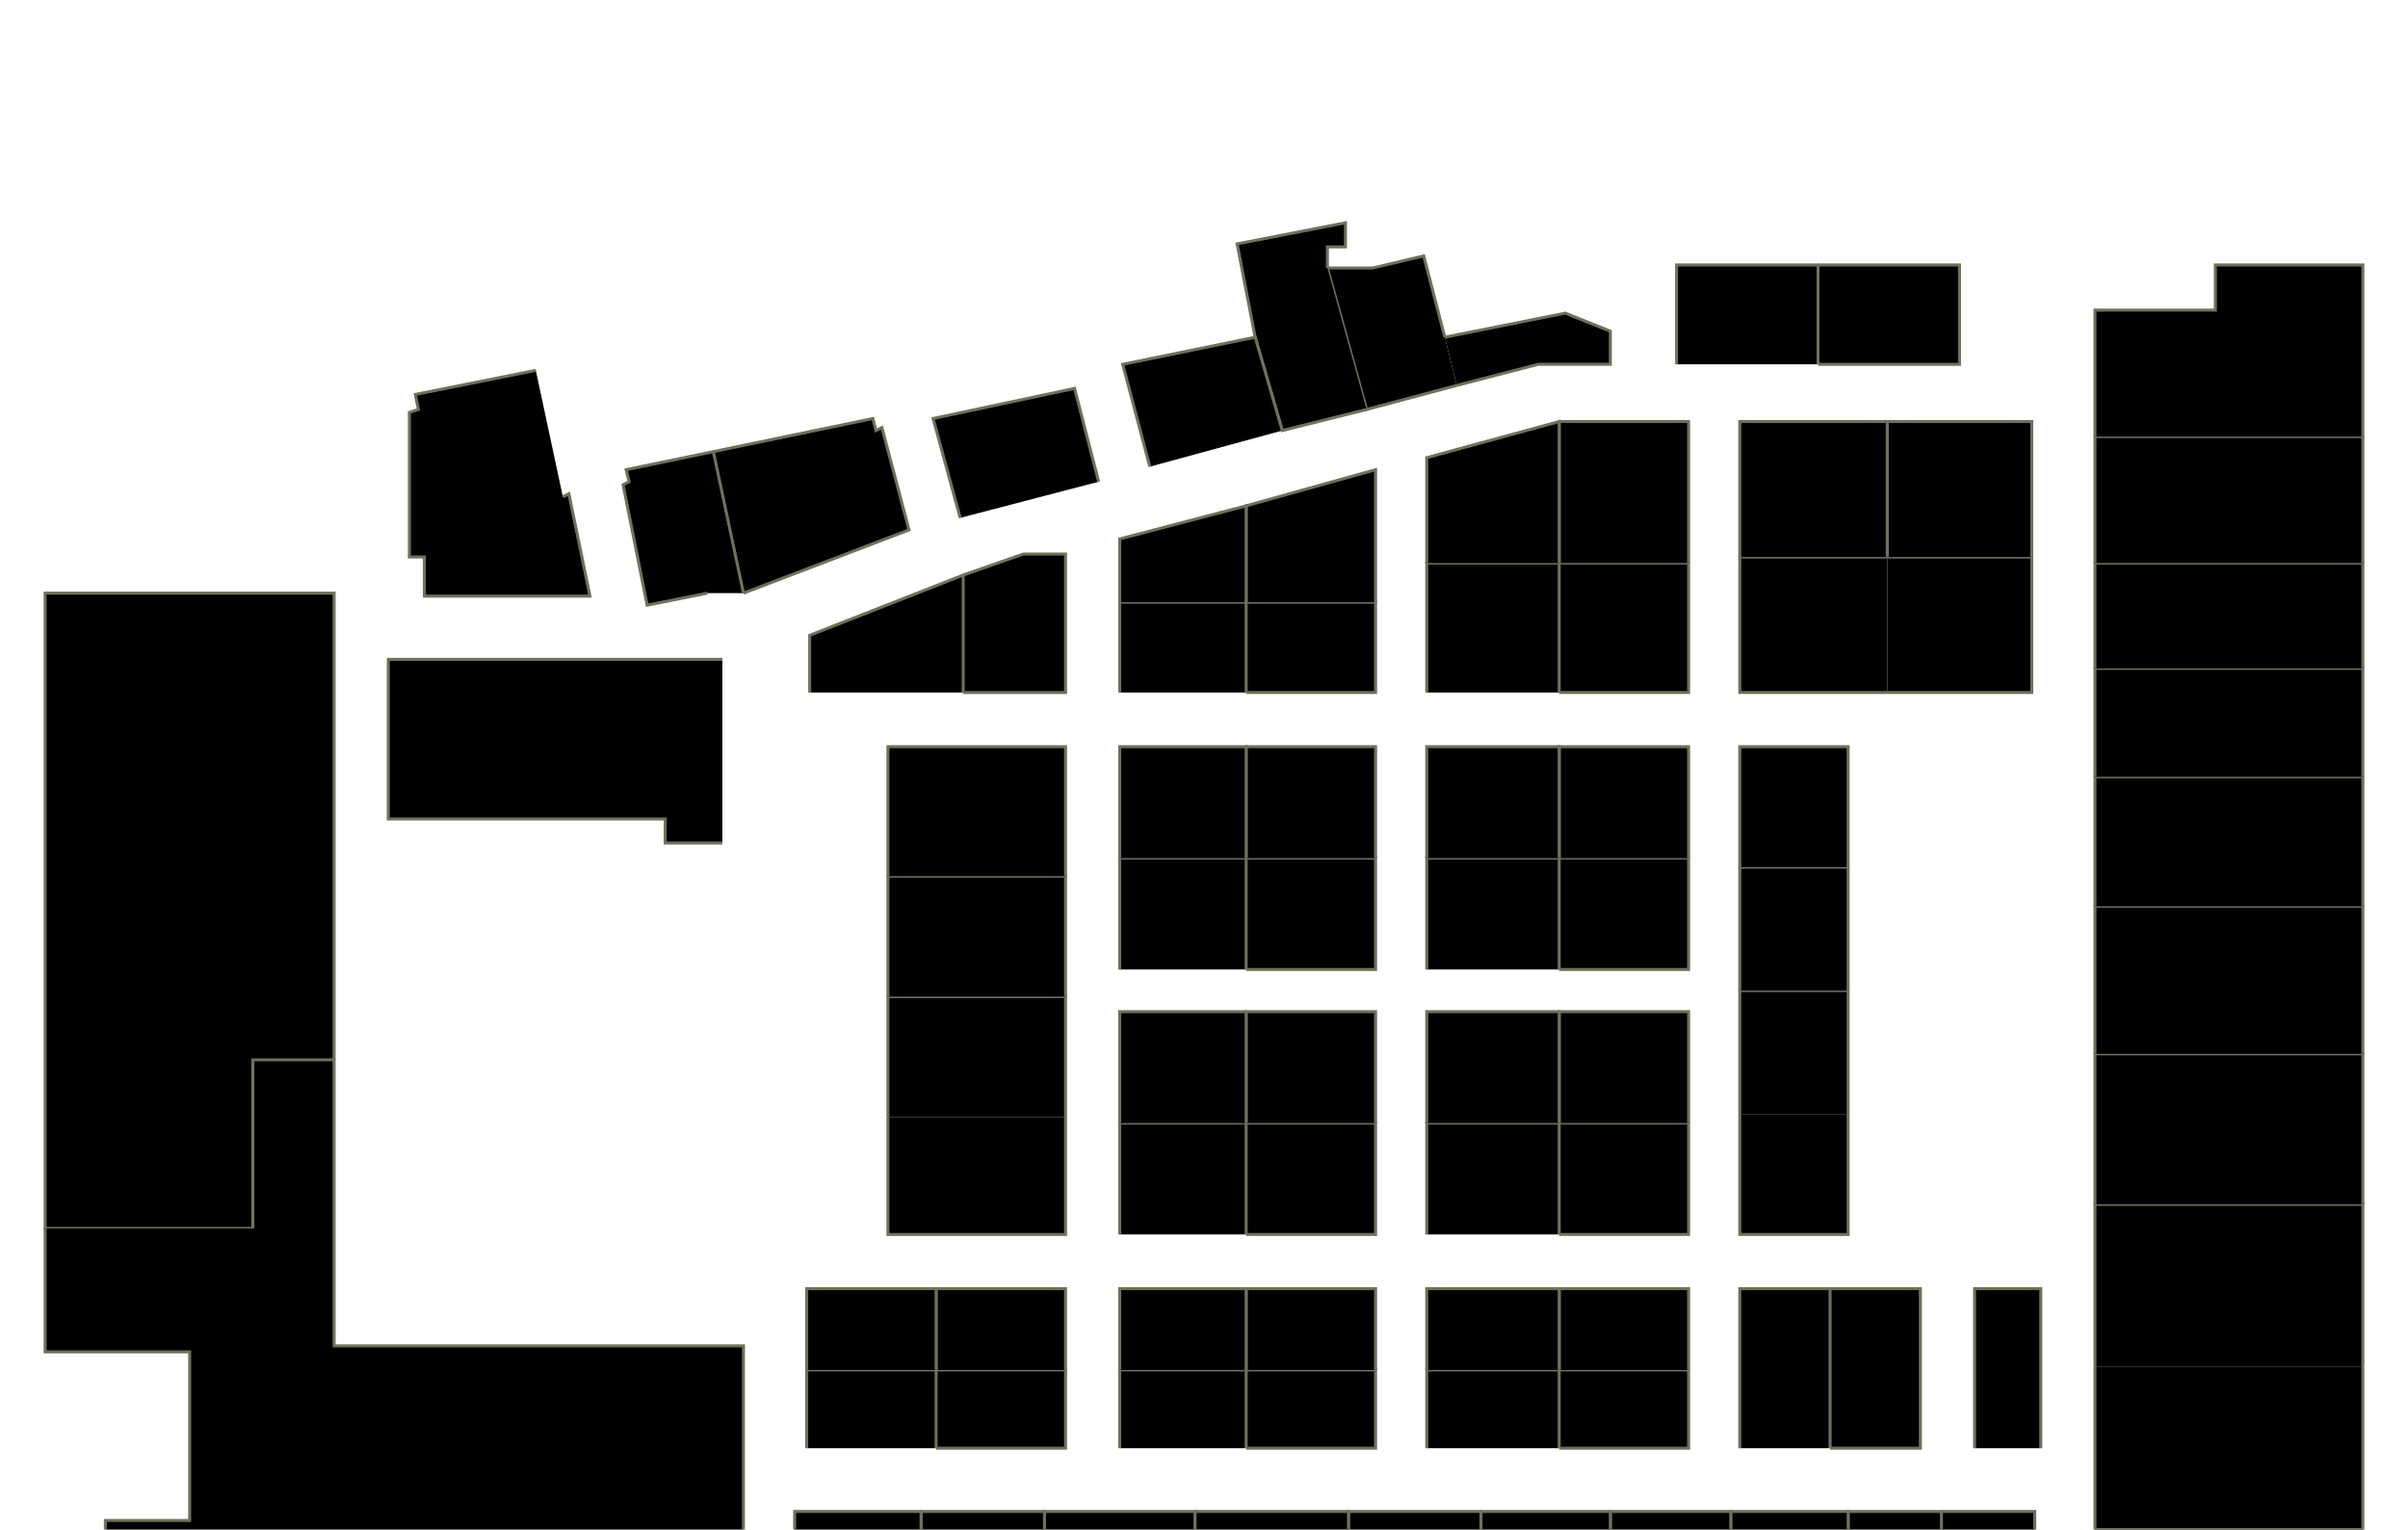 <?xml version="1.0" encoding="utf-8" ?>
<svg baseProfile="full" height="508" version="1.1" width="800" xmlns="http://www.w3.org/2000/svg" xmlns:ev="http://www.w3.org/2001/xml-events" xmlns:xlink="http://www.w3.org/1999/xlink"><defs /><g id="4A01" stroke="red"><polyline points="785,454 785,508 696,508 696,454" stroke="#6d725c" /></g><g id="4A03" stroke="red"><polyline points="645,502 676,502 676,546 699,546 699,557 697,557 697,562 645,562" stroke="#6d725c" /></g><g id="4A04" stroke="red"><polyline points="696,454 696,400 785,400 785,454" stroke="#6d725c" /></g><g id="4A05" stroke="red"><polyline points="614,562 614,502 645,502 645,562" stroke="#6d725c" /></g><g id="4A06" stroke="red"><polyline points="656,481 656,428 678,428 678,481" stroke="#6d725c" /></g><g id="4A07" stroke="red"><polyline points="575,562 575,502 614,502 614,562" stroke="#6d725c" /></g><g id="4A08" stroke="red"><polyline points="608,428 638,428 638,481 608,481" stroke="#6d725c" /></g><g id="4A09" stroke="red"><polyline points="535,562 535,502 575,502 575,562" stroke="#6d725c" /></g><g id="4A10" stroke="red"><polyline points="578,481 578,428 608,428 608,481" stroke="#6d725c" /></g><g id="4A11" stroke="red"><polyline points="492,562 492,502 535,502 535,562" stroke="#6d725c" /></g><g id="4A12" stroke="red"><polyline points="518,455 561,455 561,481 518,481" stroke="#6d725c" /></g><g id="4A13" stroke="red"><polyline points="448,562 448,502 492,502 492,562" stroke="#6d725c" /></g><g id="4A14" stroke="red"><polyline points="474,481 474,455 518,455 518,481" stroke="#6d725c" /></g><g id="4A15" stroke="red"><polyline points="397,562 397,502 448,502 448,562" stroke="#6d725c" /></g><g id="4A16" stroke="red"><polyline points="414,455 457,455 457,481 414,481" stroke="#6d725c" /></g><g id="4A17" stroke="red"><polyline points="347,562 347,502 397,502 397,562" stroke="#6d725c" /></g><g id="4A18" stroke="red"><polyline points="372,481 372,455 414,455 414,481" stroke="#6d725c" /></g><g id="4A19" stroke="red"><polyline points="306,562 306,502 347,502 347,562" stroke="#6d725c" /></g><g id="4A20" stroke="red"><polyline points="311,455 354,455 354,481 311,481" stroke="#6d725c" /></g><g id="4A21" stroke="red"><polyline points="264,562 264,502 306,502 306,562" stroke="#6d725c" /></g><g id="4A22" stroke="red"><polyline points="268,481 268,455 311,455 311,481" stroke="#6d725c" /></g><g id="4B04" stroke="red"><polyline points="696,400 696,350 785,350 785,400" stroke="#6d725c" /></g><g id="4B07" stroke="red"><polyline points="518,455 518,428 561,428 561,455" stroke="#6d725c" /></g><g id="4B08" stroke="red"><polyline points="614,370 614,410 578,410 578,370" stroke="#6d725c" /></g><g id="4B09" stroke="red"><polyline points="474,455 474,428 518,428 518,455" stroke="#6d725c" /></g><g id="4B10" stroke="red"><polyline points="518,373 561,373 561,410 518,410" stroke="#6d725c" /></g><g id="4B11" stroke="red"><polyline points="414,455 414,428 457,428 457,455" stroke="#6d725c" /></g><g id="4B12" stroke="red"><polyline points="474,410 474,373 518,373 518,410" stroke="#6d725c" /></g><g id="4B13" stroke="red"><polyline points="372,455 372,428 414,428 414,455" stroke="#6d725c" /></g><g id="4B14" stroke="red"><polyline points="414,373 457,373 457,410 414,410" stroke="#6d725c" /></g><g id="4B15" stroke="red"><polyline points="311,455 311,428 354,428 354,455" stroke="#6d725c" /></g><g id="4B16" stroke="red"><polyline points="372,410 372,373 414,373 414,410" stroke="#6d725c" /></g><g id="4B17" stroke="red"><polyline points="268,455 268,428 311,428 311,455" stroke="#6d725c" /></g><g id="4B18" stroke="red"><polyline points="354,371 354,410 295,410 295,371" stroke="#6d725c" /></g><g id="4C03" stroke="red"><polyline points="696,350 696,301 785,301 785,350" stroke="#6d725c" /></g><g id="4C04" stroke="red"><polyline points="696,301 696,258 785,258 785,301" stroke="#6d725c" /></g><g id="4C05" stroke="red"><polyline points="578,370 578,329 614,329 614,370" stroke="#6d725c" /></g><g id="4C06" stroke="red"><polyline points="578,329 578,288 614,288 614,329" stroke="#6d725c" /></g><g id="4C07" stroke="red"><polyline points="518,373 518,336 561,336 561,373" stroke="#6d725c" /></g><g id="4C08" stroke="red"><polyline points="518,285 561,285 561,322 518,322" stroke="#6d725c" /></g><g id="4C09" stroke="red"><polyline points="474,373 474,336 518,336 518,373" stroke="#6d725c" /></g><g id="4C10" stroke="red"><polyline points="474,322 474,285 518,285 518,322" stroke="#6d725c" /></g><g id="4C11" stroke="red"><polyline points="414,373 414,336 457,336 457,373" stroke="#6d725c" /></g><g id="4C12" stroke="red"><polyline points="414,285 457,285 457,322 414,322" stroke="#6d725c" /></g><g id="4C13" stroke="red"><polyline points="372,373 372,336 414,336 414,373" stroke="#6d725c" /></g><g id="4C14" stroke="red"><polyline points="372,322 372,285 414,285 414,322" stroke="#6d725c" /></g><g id="4C15" stroke="red"><polyline points="295,371 295,331 354,331 354,371" stroke="#6d725c" /></g><g id="4C16" stroke="red"><polyline points="295,331 295,291 354,291 354,331" stroke="#6d725c" /></g><g id="4D01" stroke="red"><polyline points="696,258 696,222 785,222 785,258" stroke="#6d725c" /></g><g id="4D02" stroke="red"><polyline points="696,222 696,187 785,187 785,222" stroke="#6d725c" /></g><g id="4D08" stroke="red"><polyline points="627,185 675,185 675,230 627,230" stroke="#6d725c" /></g><g id="4D09" stroke="red"><polyline points="578,288 578,248 614,248 614,288" stroke="#6d725c" /></g><g id="4D10" stroke="red"><polyline points="627,230 627,230 578,230 578,185 627,185 627,185" stroke="#6d725c" /></g><g id="4D11" stroke="red"><polyline points="518,285 518,248 561,248 561,285" stroke="#6d725c" /></g><g id="4D12" stroke="red"><polyline points="518,187 561,187 561,230 518,230" stroke="#6d725c" /></g><g id="4D13" stroke="red"><polyline points="474,285 474,248 518,248 518,285" stroke="#6d725c" /></g><g id="4D14" stroke="red"><polyline points="474,230 474,187 518,187 518,230" stroke="#6d725c" /></g><g id="4D15" stroke="red"><polyline points="414,285 414,248 457,248 457,285" stroke="#6d725c" /></g><g id="4D16" stroke="red"><polyline points="414,200 457,200 457,230 414,230" stroke="#6d725c" /></g><g id="4D17" stroke="red"><polyline points="372,285 372,248 414,248 414,285" stroke="#6d725c" /></g><g id="4D18" stroke="red"><polyline points="372,230 372,200 414,200 414,230" stroke="#6d725c" /></g><g id="4D19" stroke="red"><polyline points="295,291 295,248 354,248 354,291" stroke="#6d725c" /></g><g id="4D20" stroke="red"><polyline points="320,191 340,184 354,184 354,230 320,230" stroke="#6d725c" /></g><g id="4D22" stroke="red"><polyline points="269,230 269,211 320,191 320,230" stroke="#6d725c" /></g><g id="4E01" stroke="red"><polyline points="696,187 696,145 785,145 785,187" stroke="#6d725c" /></g><g id="4E02" stroke="red"><polyline points="696,145 696,103 736,103 736,88 785,88 785,145" stroke="#6d725c" /></g><g id="4E06" stroke="red"><polyline points="604,88 651,88 651,121 604,121" stroke="#6d725c" /></g><g id="4E07" stroke="red"><polyline points="627,185 627,140 627,140 675,140 675,185" stroke="#6d725c" /></g><g id="4E08" stroke="red"><polyline points="557,121 557,88 604,88 604,121" stroke="#6d725c" /></g><g id="4E09" stroke="red"><polyline points="578,185 578,140 627,140 627,185" stroke="#6d725c" /></g><g id="4E11" stroke="red"><polyline points="518,187 518,140 561,140 561,187" stroke="#6d725c" /></g><g id="4E12" stroke="red"><polyline points="480,112 520,104 535,110 535,121 511,121 484,128" stroke="#6d725c" /></g><g id="4E13" stroke="red"><polyline points="474,187 474,152 518,140 518,187" stroke="#6d725c" /></g><g id="4E14" stroke="red"><polyline points="484,128 454,136 441,89 456,89 473,85 480,112" stroke="#6d725c" /></g><g id="4E15" stroke="red"><polyline points="414,200 414,168 457,156 457,200" stroke="#6d725c" /></g><g id="4E16" stroke="red"><polyline points="454,136 426,143 417,112 411,81 447,74 447,82 441,82 441,89" stroke="#6d725c" /></g><g id="4E17" stroke="red"><polyline points="372,200 372,179 414,168 414,200" stroke="#6d725c" /></g><g id="4E18" stroke="red"><polyline points="382,155 373,121 417,112 426,143" stroke="#6d725c" /></g><g id="4E20" stroke="red"><polyline points="319,172 310,139 357,129 365,160" stroke="#6d725c" /></g><g id="4E22" stroke="red"><polyline points="237,150 290,139 291,143 293,142 302,176 247,197" stroke="#6d725c" /></g><g id="4E24" stroke="red"><polyline points="235,197 215,201 207,161 209,160 208,156 237,150 247,197" stroke="#6d725c" /></g><g id="4Y02A" stroke="red"><polyline points="240,280 221,280 221,272 129,272 129,219 240,219" stroke="#6d725c" /></g><g id="4Y02B" stroke="red"><polyline points="187,165 189,164 196,198 141,198 141,185 136,185 136,137 139,136 138,131 178,123" stroke="#6d725c" /></g><g id="4Y02C" stroke="red"><polyline points="84,352 84,352 84,408 15,408 15,408 15,197 111,197 111,352" stroke="#6d725c" /></g><g id="4Y03" stroke="red"><polyline points="84,408 84,408 84,352 111,352 111,352 111,447 247,447 247,526 183,526 183,562 39,562 39,557 34,557 34,515 35,515 35,505 63,505 63,449 15,449 15,408" stroke="#6d725c" /></g></svg>